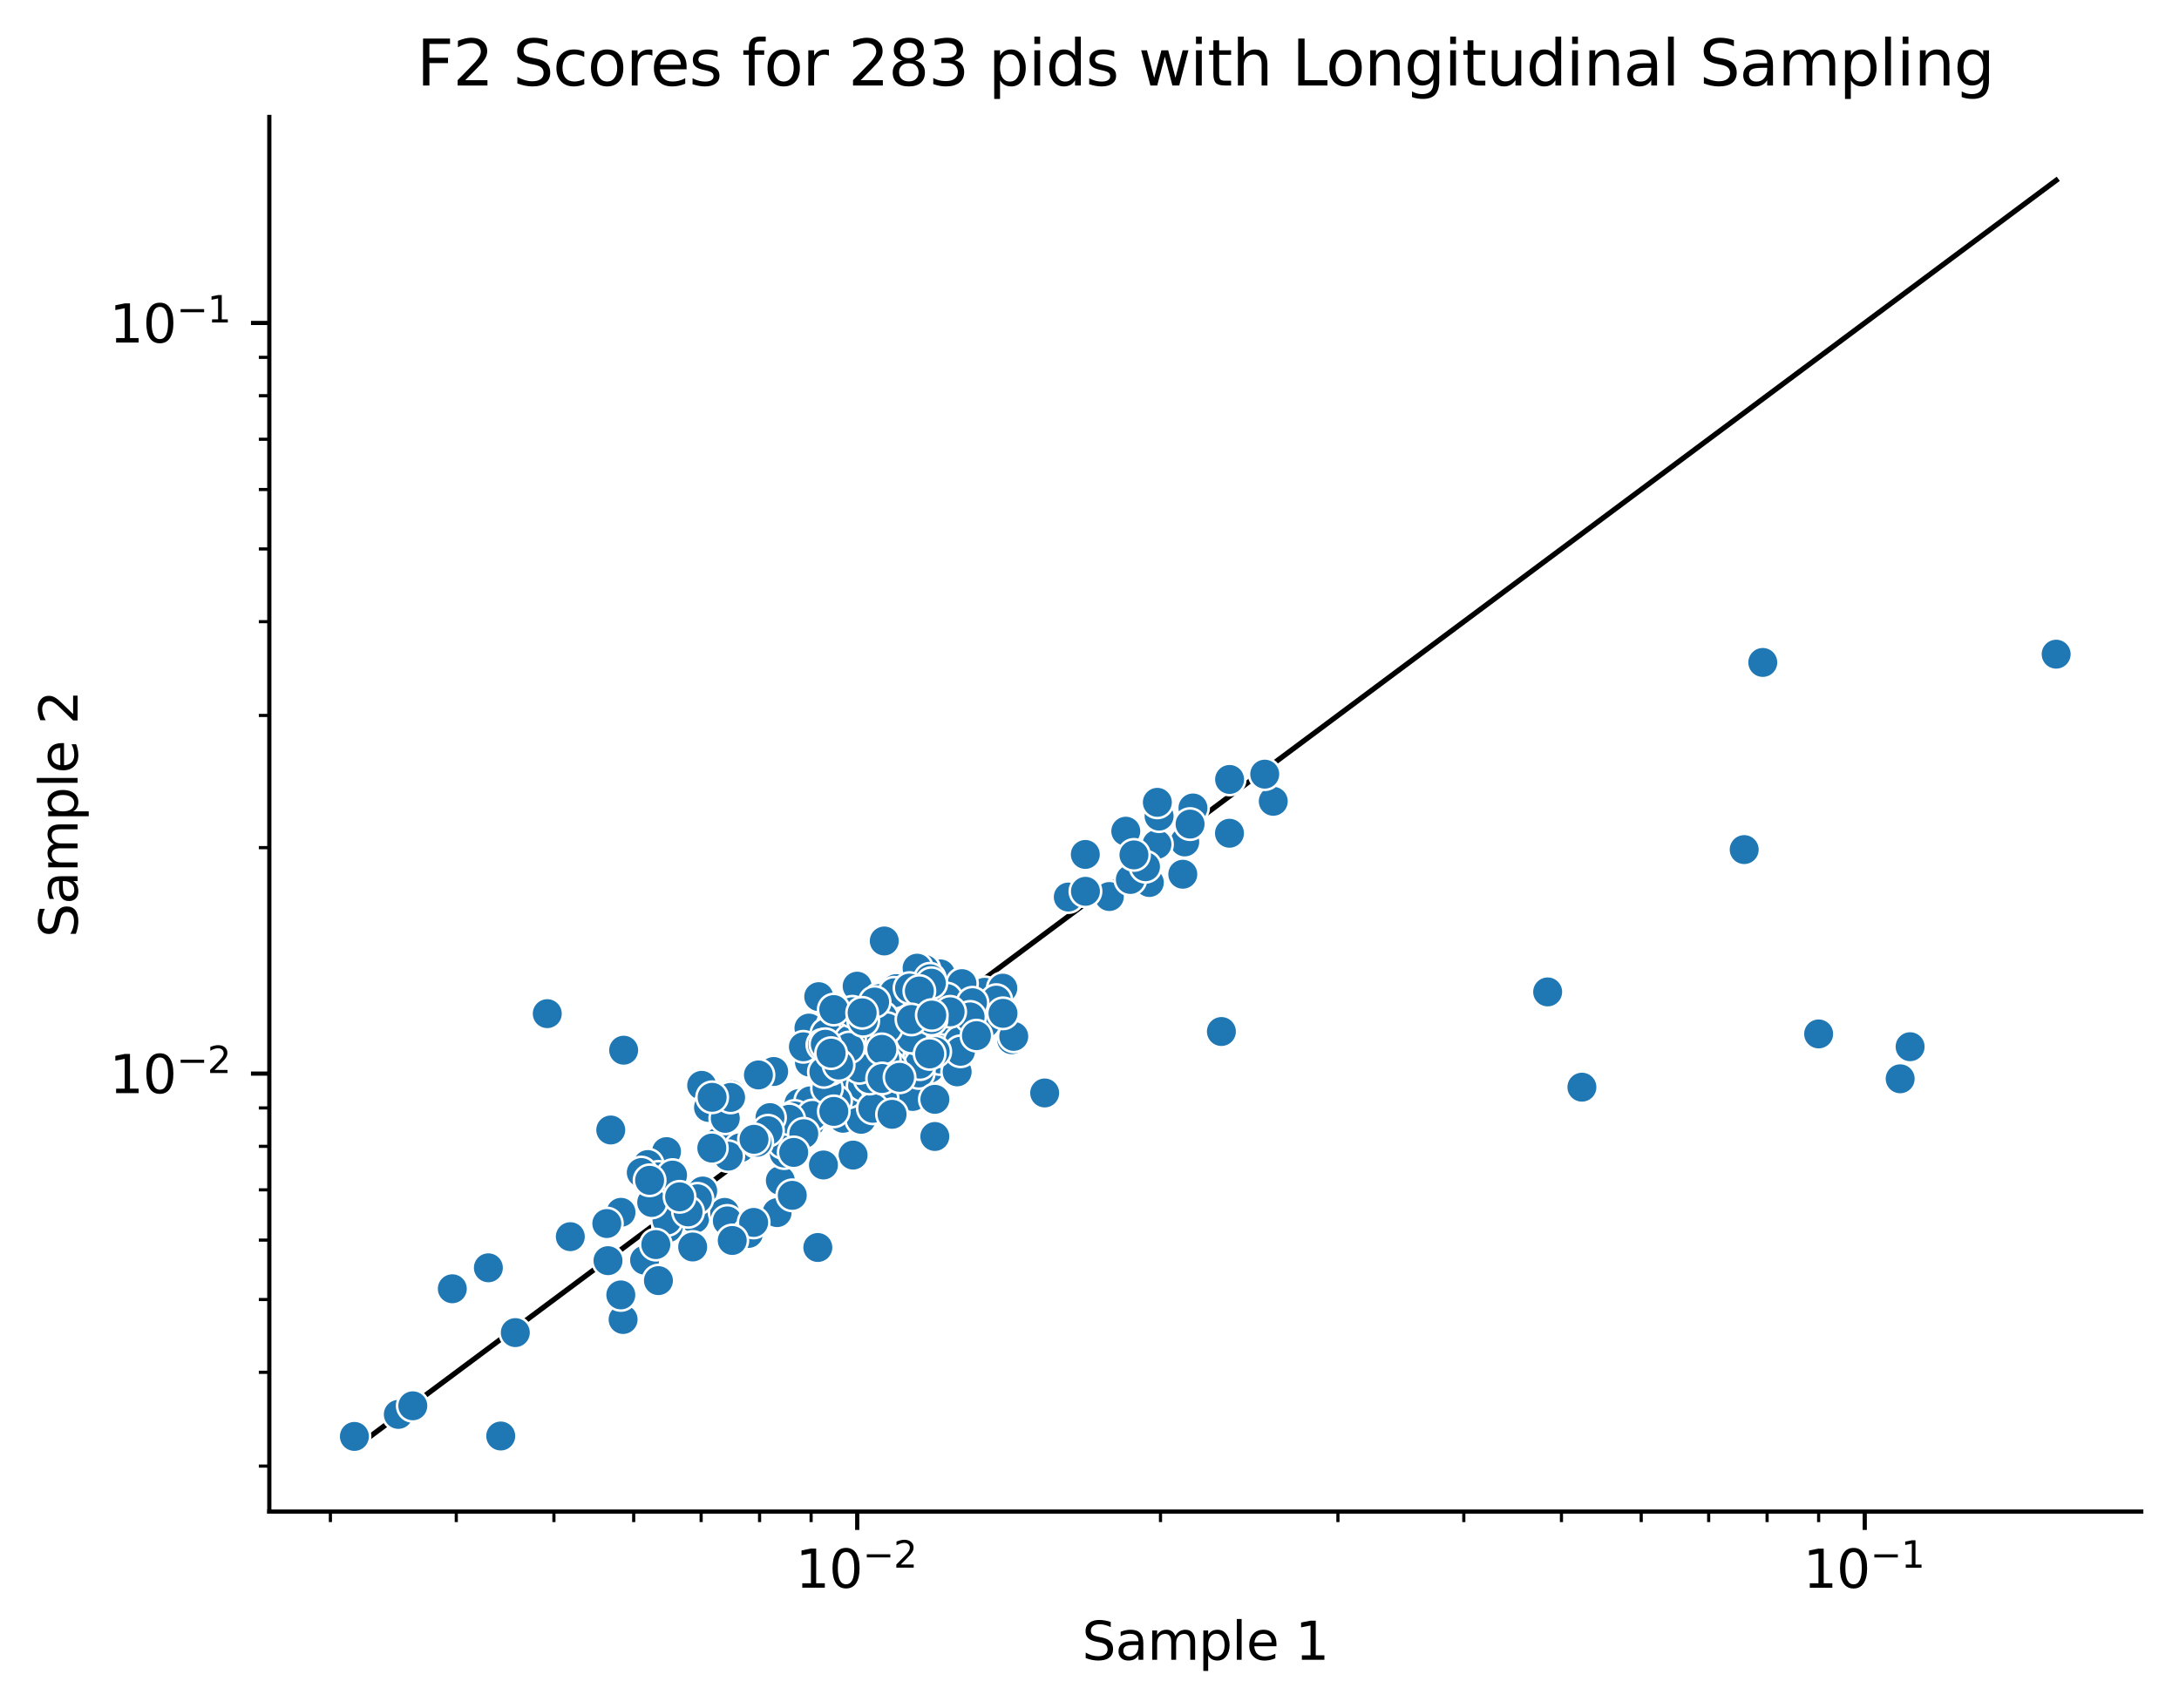 <?xml version="1.0" encoding="utf-8" standalone="no"?>
<!DOCTYPE svg PUBLIC "-//W3C//DTD SVG 1.1//EN"
  "http://www.w3.org/Graphics/SVG/1.1/DTD/svg11.dtd">
<svg xmlns:xlink="http://www.w3.org/1999/xlink" width="415.698pt" height="325.986pt" viewBox="0 0 415.698 325.986" xmlns="http://www.w3.org/2000/svg" version="1.1">
 <defs>
  <style type="text/css">*{stroke-linejoin: round; stroke-linecap: butt}</style>
 </defs>
 <g id="figure_1">
  <g id="patch_1">
   <path d="M 0 325.986 
L 415.698 325.986 
L 415.698 0 
L 0 0 
z
" style="fill: #ffffff"/>
  </g>
  <g id="axes_1">
   <g id="patch_2">
    <path d="M 51.378 288.43 
L 408.498 288.43 
L 408.498 22.318 
L 51.378 22.318 
z
" style="fill: #ffffff"/>
   </g>
   <g id="line2d_1">
    <path d="M 67.611 276.334 
L 124.505 233.939 
L 158.027 208.96 
L 181.879 191.186 
L 200.408 177.379 
L 215.562 166.087 
L 228.383 156.533 
L 239.495 148.253 
L 249.3 140.947 
L 258.073 134.409 
L 266.011 128.494 
L 273.26 123.092 
L 279.929 118.123 
L 286.104 113.521 
L 291.854 109.237 
L 297.233 105.228 
L 302.287 101.463 
L 307.052 97.912 
L 311.559 94.553 
L 315.836 91.366 
L 319.904 88.335 
L 323.783 85.444 
L 327.49 82.682 
L 331.039 80.038 
L 334.444 77.501 
L 337.714 75.063 
L 340.862 72.718 
L 343.895 70.458 
L 346.822 68.277 
L 349.65 66.17 
L 352.385 64.131 
L 355.033 62.158 
L 357.6 60.245 
L 360.09 58.39 
L 362.508 56.588 
L 364.858 54.837 
L 367.144 53.134 
L 369.369 51.476 
L 371.536 49.861 
L 373.648 48.287 
L 375.708 46.752 
L 377.719 45.254 
L 379.682 43.791 
L 381.6 42.362 
L 383.475 40.965 
L 385.308 39.598 
L 387.103 38.261 
L 388.859 36.952 
L 390.58 35.67 
L 392.265 34.414 
" clip-path="url(#paa6d3c8417)" style="fill: none; stroke: #000000; stroke-linecap: square"/>
   </g>
   <g id="PathCollection_1">
    <defs>
     <path id="me248a66704" d="M 0 3 
C 0.796 3 1.559 2.684 2.121 2.121 
C 2.684 1.559 3 0.796 3 0 
C 3 -0.796 2.684 -1.559 2.121 -2.121 
C 1.559 -2.684 0.796 -3 0 -3 
C -0.796 -3 -1.559 -2.684 -2.121 -2.121 
C -2.684 -1.559 -3 -0.796 -3 0 
C -3 0.796 -2.684 1.559 -2.121 2.121 
C -1.559 2.684 -0.796 3 0 3 
z
" style="stroke: #ffffff; stroke-width: 0.48"/>
    </defs>
    <g clip-path="url(#paa6d3c8417)">
     <use xlink:href="#me248a66704" x="127.153" y="219.741" style="fill: #1f77b4; stroke: #ffffff; stroke-width: 0.48"/>
     <use xlink:href="#me248a66704" x="160.185" y="203.929" style="fill: #1f77b4; stroke: #ffffff; stroke-width: 0.48"/>
     <use xlink:href="#me248a66704" x="173.083" y="202.409" style="fill: #1f77b4; stroke: #ffffff; stroke-width: 0.48"/>
     <use xlink:href="#me248a66704" x="175.629" y="196.843" style="fill: #1f77b4; stroke: #ffffff; stroke-width: 0.48"/>
     <use xlink:href="#me248a66704" x="134.058" y="227.259" style="fill: #1f77b4; stroke: #ffffff; stroke-width: 0.48"/>
     <use xlink:href="#me248a66704" x="227.588" y="154.169" style="fill: #1f77b4; stroke: #ffffff; stroke-width: 0.48"/>
     <use xlink:href="#me248a66704" x="170.454" y="203.494" style="fill: #1f77b4; stroke: #ffffff; stroke-width: 0.48"/>
     <use xlink:href="#me248a66704" x="211.636" y="171.069" style="fill: #1f77b4; stroke: #ffffff; stroke-width: 0.48"/>
     <use xlink:href="#me248a66704" x="169.23" y="201.807" style="fill: #1f77b4; stroke: #ffffff; stroke-width: 0.48"/>
     <use xlink:href="#me248a66704" x="122.97" y="240.453" style="fill: #1f77b4; stroke: #ffffff; stroke-width: 0.48"/>
     <use xlink:href="#me248a66704" x="177.854" y="200.466" style="fill: #1f77b4; stroke: #ffffff; stroke-width: 0.48"/>
     <use xlink:href="#me248a66704" x="152.419" y="210.571" style="fill: #1f77b4; stroke: #ffffff; stroke-width: 0.48"/>
     <use xlink:href="#me248a66704" x="123.579" y="222.211" style="fill: #1f77b4; stroke: #ffffff; stroke-width: 0.48"/>
     <use xlink:href="#me248a66704" x="203.804" y="171.167" style="fill: #1f77b4; stroke: #ffffff; stroke-width: 0.48"/>
     <use xlink:href="#me248a66704" x="219.263" y="168.393" style="fill: #1f77b4; stroke: #ffffff; stroke-width: 0.48"/>
     <use xlink:href="#me248a66704" x="168.112" y="211.297" style="fill: #1f77b4; stroke: #ffffff; stroke-width: 0.48"/>
     <use xlink:href="#me248a66704" x="179.987" y="194.067" style="fill: #1f77b4; stroke: #ffffff; stroke-width: 0.48"/>
     <use xlink:href="#me248a66704" x="154.578" y="210.056" style="fill: #1f77b4; stroke: #ffffff; stroke-width: 0.48"/>
     <use xlink:href="#me248a66704" x="163.612" y="204.349" style="fill: #1f77b4; stroke: #ffffff; stroke-width: 0.48"/>
     <use xlink:href="#me248a66704" x="167.263" y="205.529" style="fill: #1f77b4; stroke: #ffffff; stroke-width: 0.48"/>
     <use xlink:href="#me248a66704" x="167.297" y="199.918" style="fill: #1f77b4; stroke: #ffffff; stroke-width: 0.48"/>
     <use xlink:href="#me248a66704" x="165.225" y="206.282" style="fill: #1f77b4; stroke: #ffffff; stroke-width: 0.48"/>
     <use xlink:href="#me248a66704" x="171.983" y="195.093" style="fill: #1f77b4; stroke: #ffffff; stroke-width: 0.48"/>
     <use xlink:href="#me248a66704" x="132.518" y="232.519" style="fill: #1f77b4; stroke: #ffffff; stroke-width: 0.48"/>
     <use xlink:href="#me248a66704" x="175.868" y="203.303" style="fill: #1f77b4; stroke: #ffffff; stroke-width: 0.48"/>
     <use xlink:href="#me248a66704" x="171.346" y="196.673" style="fill: #1f77b4; stroke: #ffffff; stroke-width: 0.48"/>
     <use xlink:href="#me248a66704" x="177.908" y="201.467" style="fill: #1f77b4; stroke: #ffffff; stroke-width: 0.48"/>
     <use xlink:href="#me248a66704" x="93.17" y="241.912" style="fill: #1f77b4; stroke: #ffffff; stroke-width: 0.48"/>
     <use xlink:href="#me248a66704" x="154.5" y="214.297" style="fill: #1f77b4; stroke: #ffffff; stroke-width: 0.48"/>
     <use xlink:href="#me248a66704" x="164.889" y="206.302" style="fill: #1f77b4; stroke: #ffffff; stroke-width: 0.48"/>
     <use xlink:href="#me248a66704" x="166.82" y="201.594" style="fill: #1f77b4; stroke: #ffffff; stroke-width: 0.48"/>
     <use xlink:href="#me248a66704" x="157.253" y="205.456" style="fill: #1f77b4; stroke: #ffffff; stroke-width: 0.48"/>
     <use xlink:href="#me248a66704" x="75.99" y="269.884" style="fill: #1f77b4; stroke: #ffffff; stroke-width: 0.48"/>
     <use xlink:href="#me248a66704" x="151.62" y="212.935" style="fill: #1f77b4; stroke: #ffffff; stroke-width: 0.48"/>
     <use xlink:href="#me248a66704" x="95.527" y="274.008" style="fill: #1f77b4; stroke: #ffffff; stroke-width: 0.48"/>
     <use xlink:href="#me248a66704" x="163.463" y="200.834" style="fill: #1f77b4; stroke: #ffffff; stroke-width: 0.48"/>
     <use xlink:href="#me248a66704" x="118.872" y="251.775" style="fill: #1f77b4; stroke: #ffffff; stroke-width: 0.48"/>
     <use xlink:href="#me248a66704" x="164.581" y="194.505" style="fill: #1f77b4; stroke: #ffffff; stroke-width: 0.48"/>
     <use xlink:href="#me248a66704" x="242.909" y="152.897" style="fill: #1f77b4; stroke: #ffffff; stroke-width: 0.48"/>
     <use xlink:href="#me248a66704" x="187.841" y="189.343" style="fill: #1f77b4; stroke: #ffffff; stroke-width: 0.48"/>
     <use xlink:href="#me248a66704" x="174.109" y="205.763" style="fill: #1f77b4; stroke: #ffffff; stroke-width: 0.48"/>
     <use xlink:href="#me248a66704" x="172.974" y="202.156" style="fill: #1f77b4; stroke: #ffffff; stroke-width: 0.48"/>
     <use xlink:href="#me248a66704" x="159.73" y="201.136" style="fill: #1f77b4; stroke: #ffffff; stroke-width: 0.48"/>
     <use xlink:href="#me248a66704" x="171.363" y="193.456" style="fill: #1f77b4; stroke: #ffffff; stroke-width: 0.48"/>
     <use xlink:href="#me248a66704" x="175.077" y="196.825" style="fill: #1f77b4; stroke: #ffffff; stroke-width: 0.48"/>
     <use xlink:href="#me248a66704" x="127.453" y="234.269" style="fill: #1f77b4; stroke: #ffffff; stroke-width: 0.48"/>
     <use xlink:href="#me248a66704" x="364.401" y="199.726" style="fill: #1f77b4; stroke: #ffffff; stroke-width: 0.48"/>
     <use xlink:href="#me248a66704" x="161.713" y="212.534" style="fill: #1f77b4; stroke: #ffffff; stroke-width: 0.48"/>
     <use xlink:href="#me248a66704" x="170.379" y="194.033" style="fill: #1f77b4; stroke: #ffffff; stroke-width: 0.48"/>
     <use xlink:href="#me248a66704" x="172" y="203.045" style="fill: #1f77b4; stroke: #ffffff; stroke-width: 0.48"/>
     <use xlink:href="#me248a66704" x="179.403" y="185.833" style="fill: #1f77b4; stroke: #ffffff; stroke-width: 0.48"/>
     <use xlink:href="#me248a66704" x="168.515" y="203.8" style="fill: #1f77b4; stroke: #ffffff; stroke-width: 0.48"/>
     <use xlink:href="#me248a66704" x="226.017" y="160.653" style="fill: #1f77b4; stroke: #ffffff; stroke-width: 0.48"/>
     <use xlink:href="#me248a66704" x="227.038" y="157.247" style="fill: #1f77b4; stroke: #ffffff; stroke-width: 0.48"/>
     <use xlink:href="#me248a66704" x="172.037" y="198.198" style="fill: #1f77b4; stroke: #ffffff; stroke-width: 0.48"/>
     <use xlink:href="#me248a66704" x="161.908" y="198.576" style="fill: #1f77b4; stroke: #ffffff; stroke-width: 0.48"/>
     <use xlink:href="#me248a66704" x="180.038" y="194.167" style="fill: #1f77b4; stroke: #ffffff; stroke-width: 0.48"/>
     <use xlink:href="#me248a66704" x="168.8" y="203.893" style="fill: #1f77b4; stroke: #ffffff; stroke-width: 0.48"/>
     <use xlink:href="#me248a66704" x="164.274" y="203.943" style="fill: #1f77b4; stroke: #ffffff; stroke-width: 0.48"/>
     <use xlink:href="#me248a66704" x="192.995" y="198.389" style="fill: #1f77b4; stroke: #ffffff; stroke-width: 0.48"/>
     <use xlink:href="#me248a66704" x="175.076" y="200.671" style="fill: #1f77b4; stroke: #ffffff; stroke-width: 0.48"/>
     <use xlink:href="#me248a66704" x="148.872" y="225.264" style="fill: #1f77b4; stroke: #ffffff; stroke-width: 0.48"/>
     <use xlink:href="#me248a66704" x="176.808" y="198.758" style="fill: #1f77b4; stroke: #ffffff; stroke-width: 0.48"/>
     <use xlink:href="#me248a66704" x="154.329" y="196.172" style="fill: #1f77b4; stroke: #ffffff; stroke-width: 0.48"/>
     <use xlink:href="#me248a66704" x="178.443" y="193.851" style="fill: #1f77b4; stroke: #ffffff; stroke-width: 0.48"/>
     <use xlink:href="#me248a66704" x="164.203" y="194.505" style="fill: #1f77b4; stroke: #ffffff; stroke-width: 0.48"/>
     <use xlink:href="#me248a66704" x="168.406" y="193.294" style="fill: #1f77b4; stroke: #ffffff; stroke-width: 0.48"/>
     <use xlink:href="#me248a66704" x="173.226" y="204.545" style="fill: #1f77b4; stroke: #ffffff; stroke-width: 0.48"/>
     <use xlink:href="#me248a66704" x="165.903" y="207.166" style="fill: #1f77b4; stroke: #ffffff; stroke-width: 0.48"/>
     <use xlink:href="#me248a66704" x="164.797" y="208.844" style="fill: #1f77b4; stroke: #ffffff; stroke-width: 0.48"/>
     <use xlink:href="#me248a66704" x="301.789" y="207.446" style="fill: #1f77b4; stroke: #ffffff; stroke-width: 0.48"/>
     <use xlink:href="#me248a66704" x="138.25" y="231.339" style="fill: #1f77b4; stroke: #ffffff; stroke-width: 0.48"/>
     <use xlink:href="#me248a66704" x="133.863" y="207.097" style="fill: #1f77b4; stroke: #ffffff; stroke-width: 0.48"/>
     <use xlink:href="#me248a66704" x="149.605" y="220.02" style="fill: #1f77b4; stroke: #ffffff; stroke-width: 0.48"/>
     <use xlink:href="#me248a66704" x="118.469" y="231.325" style="fill: #1f77b4; stroke: #ffffff; stroke-width: 0.48"/>
     <use xlink:href="#me248a66704" x="125.6" y="224.559" style="fill: #1f77b4; stroke: #ffffff; stroke-width: 0.48"/>
     <use xlink:href="#me248a66704" x="155.017" y="212.843" style="fill: #1f77b4; stroke: #ffffff; stroke-width: 0.48"/>
     <use xlink:href="#me248a66704" x="234.552" y="158.996" style="fill: #1f77b4; stroke: #ffffff; stroke-width: 0.48"/>
     <use xlink:href="#me248a66704" x="187.691" y="192.305" style="fill: #1f77b4; stroke: #ffffff; stroke-width: 0.48"/>
     <use xlink:href="#me248a66704" x="164.819" y="200.884" style="fill: #1f77b4; stroke: #ffffff; stroke-width: 0.48"/>
     <use xlink:href="#me248a66704" x="149.407" y="218.075" style="fill: #1f77b4; stroke: #ffffff; stroke-width: 0.48"/>
     <use xlink:href="#me248a66704" x="156.193" y="190.175" style="fill: #1f77b4; stroke: #ffffff; stroke-width: 0.48"/>
     <use xlink:href="#me248a66704" x="176.582" y="191.329" style="fill: #1f77b4; stroke: #ffffff; stroke-width: 0.48"/>
     <use xlink:href="#me248a66704" x="133.054" y="228.744" style="fill: #1f77b4; stroke: #ffffff; stroke-width: 0.48"/>
     <use xlink:href="#me248a66704" x="118.978" y="200.39" style="fill: #1f77b4; stroke: #ffffff; stroke-width: 0.48"/>
     <use xlink:href="#me248a66704" x="165.461" y="203.777" style="fill: #1f77b4; stroke: #ffffff; stroke-width: 0.48"/>
     <use xlink:href="#me248a66704" x="175.603" y="204.164" style="fill: #1f77b4; stroke: #ffffff; stroke-width: 0.48"/>
     <use xlink:href="#me248a66704" x="199.298" y="208.55" style="fill: #1f77b4; stroke: #ffffff; stroke-width: 0.48"/>
     <use xlink:href="#me248a66704" x="150.565" y="213.577" style="fill: #1f77b4; stroke: #ffffff; stroke-width: 0.48"/>
     <use xlink:href="#me248a66704" x="173.879" y="199.301" style="fill: #1f77b4; stroke: #ffffff; stroke-width: 0.48"/>
     <use xlink:href="#me248a66704" x="147.595" y="204.454" style="fill: #1f77b4; stroke: #ffffff; stroke-width: 0.48"/>
     <use xlink:href="#me248a66704" x="104.404" y="193.417" style="fill: #1f77b4; stroke: #ffffff; stroke-width: 0.48"/>
     <use xlink:href="#me248a66704" x="171.716" y="196.657" style="fill: #1f77b4; stroke: #ffffff; stroke-width: 0.48"/>
     <use xlink:href="#me248a66704" x="160.833" y="213.382" style="fill: #1f77b4; stroke: #ffffff; stroke-width: 0.48"/>
     <use xlink:href="#me248a66704" x="175.612" y="190.934" style="fill: #1f77b4; stroke: #ffffff; stroke-width: 0.48"/>
     <use xlink:href="#me248a66704" x="148.251" y="231.383" style="fill: #1f77b4; stroke: #ffffff; stroke-width: 0.48"/>
     <use xlink:href="#me248a66704" x="173.814" y="193.998" style="fill: #1f77b4; stroke: #ffffff; stroke-width: 0.48"/>
     <use xlink:href="#me248a66704" x="175.504" y="208.859" style="fill: #1f77b4; stroke: #ffffff; stroke-width: 0.48"/>
     <use xlink:href="#me248a66704" x="166.124" y="201.016" style="fill: #1f77b4; stroke: #ffffff; stroke-width: 0.48"/>
     <use xlink:href="#me248a66704" x="108.8" y="235.971" style="fill: #1f77b4; stroke: #ffffff; stroke-width: 0.48"/>
     <use xlink:href="#me248a66704" x="163.524" y="188.175" style="fill: #1f77b4; stroke: #ffffff; stroke-width: 0.48"/>
     <use xlink:href="#me248a66704" x="161.39" y="200.808" style="fill: #1f77b4; stroke: #ffffff; stroke-width: 0.48"/>
     <use xlink:href="#me248a66704" x="138.758" y="232.966" style="fill: #1f77b4; stroke: #ffffff; stroke-width: 0.48"/>
     <use xlink:href="#me248a66704" x="178.153" y="191.326" style="fill: #1f77b4; stroke: #ffffff; stroke-width: 0.48"/>
     <use xlink:href="#me248a66704" x="115.991" y="240.55" style="fill: #1f77b4; stroke: #ffffff; stroke-width: 0.48"/>
     <use xlink:href="#me248a66704" x="137.314" y="217.758" style="fill: #1f77b4; stroke: #ffffff; stroke-width: 0.48"/>
     <use xlink:href="#me248a66704" x="135.168" y="211.313" style="fill: #1f77b4; stroke: #ffffff; stroke-width: 0.48"/>
     <use xlink:href="#me248a66704" x="170.967" y="188.641" style="fill: #1f77b4; stroke: #ffffff; stroke-width: 0.48"/>
     <use xlink:href="#me248a66704" x="178.468" y="202.779" style="fill: #1f77b4; stroke: #ffffff; stroke-width: 0.48"/>
     <use xlink:href="#me248a66704" x="193.398" y="197.756" style="fill: #1f77b4; stroke: #ffffff; stroke-width: 0.48"/>
     <use xlink:href="#me248a66704" x="220.714" y="161.118" style="fill: #1f77b4; stroke: #ffffff; stroke-width: 0.48"/>
     <use xlink:href="#me248a66704" x="215.644" y="167.811" style="fill: #1f77b4; stroke: #ffffff; stroke-width: 0.48"/>
     <use xlink:href="#me248a66704" x="171.909" y="204.764" style="fill: #1f77b4; stroke: #ffffff; stroke-width: 0.48"/>
     <use xlink:href="#me248a66704" x="153.341" y="216.326" style="fill: #1f77b4; stroke: #ffffff; stroke-width: 0.48"/>
     <use xlink:href="#me248a66704" x="162.749" y="220.405" style="fill: #1f77b4; stroke: #ffffff; stroke-width: 0.48"/>
     <use xlink:href="#me248a66704" x="142.796" y="235.355" style="fill: #1f77b4; stroke: #ffffff; stroke-width: 0.48"/>
     <use xlink:href="#me248a66704" x="166.018" y="204.143" style="fill: #1f77b4; stroke: #ffffff; stroke-width: 0.48"/>
     <use xlink:href="#me248a66704" x="164.276" y="213.58" style="fill: #1f77b4; stroke: #ffffff; stroke-width: 0.48"/>
     <use xlink:href="#me248a66704" x="174.122" y="209.216" style="fill: #1f77b4; stroke: #ffffff; stroke-width: 0.48"/>
     <use xlink:href="#me248a66704" x="127.241" y="232.803" style="fill: #1f77b4; stroke: #ffffff; stroke-width: 0.48"/>
     <use xlink:href="#me248a66704" x="128.308" y="224.224" style="fill: #1f77b4; stroke: #ffffff; stroke-width: 0.48"/>
     <use xlink:href="#me248a66704" x="362.505" y="205.847" style="fill: #1f77b4; stroke: #ffffff; stroke-width: 0.48"/>
     <use xlink:href="#me248a66704" x="161.853" y="208.42" style="fill: #1f77b4; stroke: #ffffff; stroke-width: 0.48"/>
     <use xlink:href="#me248a66704" x="154.426" y="202.662" style="fill: #1f77b4; stroke: #ffffff; stroke-width: 0.48"/>
     <use xlink:href="#me248a66704" x="177.314" y="203.842" style="fill: #1f77b4; stroke: #ffffff; stroke-width: 0.48"/>
     <use xlink:href="#me248a66704" x="181.569" y="195.462" style="fill: #1f77b4; stroke: #ffffff; stroke-width: 0.48"/>
     <use xlink:href="#me248a66704" x="132.145" y="237.938" style="fill: #1f77b4; stroke: #ffffff; stroke-width: 0.48"/>
     <use xlink:href="#me248a66704" x="168.199" y="201.426" style="fill: #1f77b4; stroke: #ffffff; stroke-width: 0.48"/>
     <use xlink:href="#me248a66704" x="174.654" y="195.444" style="fill: #1f77b4; stroke: #ffffff; stroke-width: 0.48"/>
     <use xlink:href="#me248a66704" x="163.781" y="202.301" style="fill: #1f77b4; stroke: #ffffff; stroke-width: 0.48"/>
     <use xlink:href="#me248a66704" x="173.621" y="201.315" style="fill: #1f77b4; stroke: #ffffff; stroke-width: 0.48"/>
     <use xlink:href="#me248a66704" x="179.339" y="202.072" style="fill: #1f77b4; stroke: #ffffff; stroke-width: 0.48"/>
     <use xlink:href="#me248a66704" x="171.917" y="196.654" style="fill: #1f77b4; stroke: #ffffff; stroke-width: 0.48"/>
     <use xlink:href="#me248a66704" x="153.27" y="199.74" style="fill: #1f77b4; stroke: #ffffff; stroke-width: 0.48"/>
     <use xlink:href="#me248a66704" x="191.312" y="188.555" style="fill: #1f77b4; stroke: #ffffff; stroke-width: 0.48"/>
     <use xlink:href="#me248a66704" x="160.393" y="195.079" style="fill: #1f77b4; stroke: #ffffff; stroke-width: 0.48"/>
     <use xlink:href="#me248a66704" x="165.276" y="203.401" style="fill: #1f77b4; stroke: #ffffff; stroke-width: 0.48"/>
     <use xlink:href="#me248a66704" x="165.135" y="206.525" style="fill: #1f77b4; stroke: #ffffff; stroke-width: 0.48"/>
     <use xlink:href="#me248a66704" x="141.19" y="219.013" style="fill: #1f77b4; stroke: #ffffff; stroke-width: 0.48"/>
     <use xlink:href="#me248a66704" x="170.67" y="196.551" style="fill: #1f77b4; stroke: #ffffff; stroke-width: 0.48"/>
     <use xlink:href="#me248a66704" x="175.281" y="204.737" style="fill: #1f77b4; stroke: #ffffff; stroke-width: 0.48"/>
     <use xlink:href="#me248a66704" x="171.446" y="196.863" style="fill: #1f77b4; stroke: #ffffff; stroke-width: 0.48"/>
     <use xlink:href="#me248a66704" x="125.114" y="237.484" style="fill: #1f77b4; stroke: #ffffff; stroke-width: 0.48"/>
     <use xlink:href="#me248a66704" x="158.878" y="195.44" style="fill: #1f77b4; stroke: #ffffff; stroke-width: 0.48"/>
     <use xlink:href="#me248a66704" x="207.077" y="170.074" style="fill: #1f77b4; stroke: #ffffff; stroke-width: 0.48"/>
     <use xlink:href="#me248a66704" x="164.349" y="202.876" style="fill: #1f77b4; stroke: #ffffff; stroke-width: 0.48"/>
     <use xlink:href="#me248a66704" x="178.948" y="200.534" style="fill: #1f77b4; stroke: #ffffff; stroke-width: 0.48"/>
     <use xlink:href="#me248a66704" x="118.435" y="247.083" style="fill: #1f77b4; stroke: #ffffff; stroke-width: 0.48"/>
     <use xlink:href="#me248a66704" x="164.565" y="207.198" style="fill: #1f77b4; stroke: #ffffff; stroke-width: 0.48"/>
     <use xlink:href="#me248a66704" x="183.52" y="187.691" style="fill: #1f77b4; stroke: #ffffff; stroke-width: 0.48"/>
     <use xlink:href="#me248a66704" x="167.871" y="198.694" style="fill: #1f77b4; stroke: #ffffff; stroke-width: 0.48"/>
     <use xlink:href="#me248a66704" x="187.914" y="195.252" style="fill: #1f77b4; stroke: #ffffff; stroke-width: 0.48"/>
     <use xlink:href="#me248a66704" x="159.507" y="210.045" style="fill: #1f77b4; stroke: #ffffff; stroke-width: 0.48"/>
     <use xlink:href="#me248a66704" x="165.017" y="199.857" style="fill: #1f77b4; stroke: #ffffff; stroke-width: 0.48"/>
     <use xlink:href="#me248a66704" x="174.6" y="198.679" style="fill: #1f77b4; stroke: #ffffff; stroke-width: 0.48"/>
     <use xlink:href="#me248a66704" x="171.172" y="195.641" style="fill: #1f77b4; stroke: #ffffff; stroke-width: 0.48"/>
     <use xlink:href="#me248a66704" x="179.151" y="198.291" style="fill: #1f77b4; stroke: #ffffff; stroke-width: 0.48"/>
     <use xlink:href="#me248a66704" x="146.894" y="213.251" style="fill: #1f77b4; stroke: #ffffff; stroke-width: 0.48"/>
     <use xlink:href="#me248a66704" x="160.502" y="201.205" style="fill: #1f77b4; stroke: #ffffff; stroke-width: 0.48"/>
     <use xlink:href="#me248a66704" x="179.667" y="191.368" style="fill: #1f77b4; stroke: #ffffff; stroke-width: 0.48"/>
     <use xlink:href="#me248a66704" x="115.766" y="233.467" style="fill: #1f77b4; stroke: #ffffff; stroke-width: 0.48"/>
     <use xlink:href="#me248a66704" x="168.682" y="194.596" style="fill: #1f77b4; stroke: #ffffff; stroke-width: 0.48"/>
     <use xlink:href="#me248a66704" x="139.481" y="208.911" style="fill: #1f77b4; stroke: #ffffff; stroke-width: 0.48"/>
     <use xlink:href="#me248a66704" x="163.223" y="201.389" style="fill: #1f77b4; stroke: #ffffff; stroke-width: 0.48"/>
     <use xlink:href="#me248a66704" x="170.417" y="190.863" style="fill: #1f77b4; stroke: #ffffff; stroke-width: 0.48"/>
     <use xlink:href="#me248a66704" x="157.771" y="207.655" style="fill: #1f77b4; stroke: #ffffff; stroke-width: 0.48"/>
     <use xlink:href="#me248a66704" x="234.575" y="148.729" style="fill: #1f77b4; stroke: #ffffff; stroke-width: 0.48"/>
     <use xlink:href="#me248a66704" x="144.688" y="205.111" style="fill: #1f77b4; stroke: #ffffff; stroke-width: 0.48"/>
     <use xlink:href="#me248a66704" x="176.372" y="184.977" style="fill: #1f77b4; stroke: #ffffff; stroke-width: 0.48"/>
     <use xlink:href="#me248a66704" x="173.077" y="194.888" style="fill: #1f77b4; stroke: #ffffff; stroke-width: 0.48"/>
     <use xlink:href="#me248a66704" x="169.63" y="198.929" style="fill: #1f77b4; stroke: #ffffff; stroke-width: 0.48"/>
     <use xlink:href="#me248a66704" x="190.063" y="190.84" style="fill: #1f77b4; stroke: #ffffff; stroke-width: 0.48"/>
     <use xlink:href="#me248a66704" x="178.352" y="209.767" style="fill: #1f77b4; stroke: #ffffff; stroke-width: 0.48"/>
     <use xlink:href="#me248a66704" x="171.091" y="192.137" style="fill: #1f77b4; stroke: #ffffff; stroke-width: 0.48"/>
     <use xlink:href="#me248a66704" x="174.959" y="184.739" style="fill: #1f77b4; stroke: #ffffff; stroke-width: 0.48"/>
     <use xlink:href="#me248a66704" x="167.82" y="190.534" style="fill: #1f77b4; stroke: #ffffff; stroke-width: 0.48"/>
     <use xlink:href="#me248a66704" x="172.412" y="189.203" style="fill: #1f77b4; stroke: #ffffff; stroke-width: 0.48"/>
     <use xlink:href="#me248a66704" x="180.613" y="190.534" style="fill: #1f77b4; stroke: #ffffff; stroke-width: 0.48"/>
     <use xlink:href="#me248a66704" x="167.306" y="207.501" style="fill: #1f77b4; stroke: #ffffff; stroke-width: 0.48"/>
     <use xlink:href="#me248a66704" x="185.527" y="191.333" style="fill: #1f77b4; stroke: #ffffff; stroke-width: 0.48"/>
     <use xlink:href="#me248a66704" x="214.771" y="158.602" style="fill: #1f77b4; stroke: #ffffff; stroke-width: 0.48"/>
     <use xlink:href="#me248a66704" x="165.69" y="199.073" style="fill: #1f77b4; stroke: #ffffff; stroke-width: 0.48"/>
     <use xlink:href="#me248a66704" x="180.198" y="194.413" style="fill: #1f77b4; stroke: #ffffff; stroke-width: 0.48"/>
     <use xlink:href="#me248a66704" x="169.124" y="191.865" style="fill: #1f77b4; stroke: #ffffff; stroke-width: 0.48"/>
     <use xlink:href="#me248a66704" x="191.349" y="193.356" style="fill: #1f77b4; stroke: #ffffff; stroke-width: 0.48"/>
     <use xlink:href="#me248a66704" x="173.019" y="194.653" style="fill: #1f77b4; stroke: #ffffff; stroke-width: 0.48"/>
     <use xlink:href="#me248a66704" x="183.085" y="198.705" style="fill: #1f77b4; stroke: #ffffff; stroke-width: 0.48"/>
     <use xlink:href="#me248a66704" x="185.076" y="194.038" style="fill: #1f77b4; stroke: #ffffff; stroke-width: 0.48"/>
     <use xlink:href="#me248a66704" x="177.411" y="186.754" style="fill: #1f77b4; stroke: #ffffff; stroke-width: 0.48"/>
     <use xlink:href="#me248a66704" x="170.58" y="189.433" style="fill: #1f77b4; stroke: #ffffff; stroke-width: 0.48"/>
     <use xlink:href="#me248a66704" x="181.264" y="193.065" style="fill: #1f77b4; stroke: #ffffff; stroke-width: 0.48"/>
     <use xlink:href="#me248a66704" x="332.748" y="162.112" style="fill: #1f77b4; stroke: #ffffff; stroke-width: 0.48"/>
     <use xlink:href="#me248a66704" x="165.542" y="200.373" style="fill: #1f77b4; stroke: #ffffff; stroke-width: 0.48"/>
     <use xlink:href="#me248a66704" x="173.518" y="188.542" style="fill: #1f77b4; stroke: #ffffff; stroke-width: 0.48"/>
     <use xlink:href="#me248a66704" x="158.386" y="204.053" style="fill: #1f77b4; stroke: #ffffff; stroke-width: 0.48"/>
     <use xlink:href="#me248a66704" x="122.34" y="223.736" style="fill: #1f77b4; stroke: #ffffff; stroke-width: 0.48"/>
     <use xlink:href="#me248a66704" x="165.698" y="198.85" style="fill: #1f77b4; stroke: #ffffff; stroke-width: 0.48"/>
     <use xlink:href="#me248a66704" x="178.342" y="216.854" style="fill: #1f77b4; stroke: #ffffff; stroke-width: 0.48"/>
     <use xlink:href="#me248a66704" x="164.898" y="195.01" style="fill: #1f77b4; stroke: #ffffff; stroke-width: 0.48"/>
     <use xlink:href="#me248a66704" x="168.355" y="209.578" style="fill: #1f77b4; stroke: #ffffff; stroke-width: 0.48"/>
     <use xlink:href="#me248a66704" x="168.697" y="179.551" style="fill: #1f77b4; stroke: #ffffff; stroke-width: 0.48"/>
     <use xlink:href="#me248a66704" x="138.926" y="220.614" style="fill: #1f77b4; stroke: #ffffff; stroke-width: 0.48"/>
     <use xlink:href="#me248a66704" x="98.31" y="254.278" style="fill: #1f77b4; stroke: #ffffff; stroke-width: 0.48"/>
     <use xlink:href="#me248a66704" x="166.356" y="195.567" style="fill: #1f77b4; stroke: #ffffff; stroke-width: 0.48"/>
     <use xlink:href="#me248a66704" x="138.367" y="213.395" style="fill: #1f77b4; stroke: #ffffff; stroke-width: 0.48"/>
     <use xlink:href="#me248a66704" x="166.594" y="201.245" style="fill: #1f77b4; stroke: #ffffff; stroke-width: 0.48"/>
     <use xlink:href="#me248a66704" x="177.675" y="187.602" style="fill: #1f77b4; stroke: #ffffff; stroke-width: 0.48"/>
     <use xlink:href="#me248a66704" x="151.422" y="219.893" style="fill: #1f77b4; stroke: #ffffff; stroke-width: 0.48"/>
     <use xlink:href="#me248a66704" x="124.327" y="229.444" style="fill: #1f77b4; stroke: #ffffff; stroke-width: 0.48"/>
     <use xlink:href="#me248a66704" x="123.93" y="225.217" style="fill: #1f77b4; stroke: #ffffff; stroke-width: 0.48"/>
     <use xlink:href="#me248a66704" x="225.646" y="166.816" style="fill: #1f77b4; stroke: #ffffff; stroke-width: 0.48"/>
     <use xlink:href="#me248a66704" x="175.49" y="203.05" style="fill: #1f77b4; stroke: #ffffff; stroke-width: 0.48"/>
     <use xlink:href="#me248a66704" x="131.26" y="231.243" style="fill: #1f77b4; stroke: #ffffff; stroke-width: 0.48"/>
     <use xlink:href="#me248a66704" x="166.514" y="211.479" style="fill: #1f77b4; stroke: #ffffff; stroke-width: 0.48"/>
     <use xlink:href="#me248a66704" x="175.201" y="198.314" style="fill: #1f77b4; stroke: #ffffff; stroke-width: 0.48"/>
     <use xlink:href="#me248a66704" x="169.48" y="200.538" style="fill: #1f77b4; stroke: #ffffff; stroke-width: 0.48"/>
     <use xlink:href="#me248a66704" x="182.603" y="204.523" style="fill: #1f77b4; stroke: #ffffff; stroke-width: 0.48"/>
     <use xlink:href="#me248a66704" x="157.641" y="197.233" style="fill: #1f77b4; stroke: #ffffff; stroke-width: 0.48"/>
     <use xlink:href="#me248a66704" x="346.951" y="197.285" style="fill: #1f77b4; stroke: #ffffff; stroke-width: 0.48"/>
     <use xlink:href="#me248a66704" x="156.889" y="199.369" style="fill: #1f77b4; stroke: #ffffff; stroke-width: 0.48"/>
     <use xlink:href="#me248a66704" x="170.184" y="212.628" style="fill: #1f77b4; stroke: #ffffff; stroke-width: 0.48"/>
     <use xlink:href="#me248a66704" x="166.856" y="199.862" style="fill: #1f77b4; stroke: #ffffff; stroke-width: 0.48"/>
     <use xlink:href="#me248a66704" x="146.512" y="215.753" style="fill: #1f77b4; stroke: #ffffff; stroke-width: 0.48"/>
     <use xlink:href="#me248a66704" x="159.072" y="212.067" style="fill: #1f77b4; stroke: #ffffff; stroke-width: 0.48"/>
     <use xlink:href="#me248a66704" x="165.235" y="200.39" style="fill: #1f77b4; stroke: #ffffff; stroke-width: 0.48"/>
     <use xlink:href="#me248a66704" x="157.18" y="204.532" style="fill: #1f77b4; stroke: #ffffff; stroke-width: 0.48"/>
     <use xlink:href="#me248a66704" x="169.989" y="203.601" style="fill: #1f77b4; stroke: #ffffff; stroke-width: 0.48"/>
     <use xlink:href="#me248a66704" x="160.851" y="200.94" style="fill: #1f77b4; stroke: #ffffff; stroke-width: 0.48"/>
     <use xlink:href="#me248a66704" x="125.612" y="244.359" style="fill: #1f77b4; stroke: #ffffff; stroke-width: 0.48"/>
     <use xlink:href="#me248a66704" x="151.147" y="228.084" style="fill: #1f77b4; stroke: #ffffff; stroke-width: 0.48"/>
     <use xlink:href="#me248a66704" x="162.177" y="198.423" style="fill: #1f77b4; stroke: #ffffff; stroke-width: 0.48"/>
     <use xlink:href="#me248a66704" x="157.093" y="222.293" style="fill: #1f77b4; stroke: #ffffff; stroke-width: 0.48"/>
     <use xlink:href="#me248a66704" x="167.662" y="194.997" style="fill: #1f77b4; stroke: #ffffff; stroke-width: 0.48"/>
     <use xlink:href="#me248a66704" x="168.336" y="194.055" style="fill: #1f77b4; stroke: #ffffff; stroke-width: 0.48"/>
     <use xlink:href="#me248a66704" x="139.382" y="209.4" style="fill: #1f77b4; stroke: #ffffff; stroke-width: 0.48"/>
     <use xlink:href="#me248a66704" x="165.864" y="205.804" style="fill: #1f77b4; stroke: #ffffff; stroke-width: 0.48"/>
     <use xlink:href="#me248a66704" x="336.294" y="126.402" style="fill: #1f77b4; stroke: #ffffff; stroke-width: 0.48"/>
     <use xlink:href="#me248a66704" x="144.457" y="217.949" style="fill: #1f77b4; stroke: #ffffff; stroke-width: 0.48"/>
     <use xlink:href="#me248a66704" x="143.776" y="233.256" style="fill: #1f77b4; stroke: #ffffff; stroke-width: 0.48"/>
     <use xlink:href="#me248a66704" x="168.802" y="202.148" style="fill: #1f77b4; stroke: #ffffff; stroke-width: 0.48"/>
     <use xlink:href="#me248a66704" x="139.695" y="236.699" style="fill: #1f77b4; stroke: #ffffff; stroke-width: 0.48"/>
     <use xlink:href="#me248a66704" x="163.967" y="203.763" style="fill: #1f77b4; stroke: #ffffff; stroke-width: 0.48"/>
     <use xlink:href="#me248a66704" x="207.051" y="163.037" style="fill: #1f77b4; stroke: #ffffff; stroke-width: 0.48"/>
     <use xlink:href="#me248a66704" x="156.02" y="238.036" style="fill: #1f77b4; stroke: #ffffff; stroke-width: 0.48"/>
     <use xlink:href="#me248a66704" x="183.237" y="200.599" style="fill: #1f77b4; stroke: #ffffff; stroke-width: 0.48"/>
     <use xlink:href="#me248a66704" x="67.611" y="274.087" style="fill: #1f77b4; stroke: #ffffff; stroke-width: 0.48"/>
     <use xlink:href="#me248a66704" x="161.967" y="199.874" style="fill: #1f77b4; stroke: #ffffff; stroke-width: 0.48"/>
     <use xlink:href="#me248a66704" x="173.908" y="197.994" style="fill: #1f77b4; stroke: #ffffff; stroke-width: 0.48"/>
     <use xlink:href="#me248a66704" x="86.29" y="245.912" style="fill: #1f77b4; stroke: #ffffff; stroke-width: 0.48"/>
     <use xlink:href="#me248a66704" x="78.752" y="268.245" style="fill: #1f77b4; stroke: #ffffff; stroke-width: 0.48"/>
     <use xlink:href="#me248a66704" x="157.451" y="199.251" style="fill: #1f77b4; stroke: #ffffff; stroke-width: 0.48"/>
     <use xlink:href="#me248a66704" x="221.126" y="155.723" style="fill: #1f77b4; stroke: #ffffff; stroke-width: 0.48"/>
     <use xlink:href="#me248a66704" x="162.597" y="193.06" style="fill: #1f77b4; stroke: #ffffff; stroke-width: 0.48"/>
     <use xlink:href="#me248a66704" x="241.28" y="147.717" style="fill: #1f77b4; stroke: #ffffff; stroke-width: 0.48"/>
     <use xlink:href="#me248a66704" x="159.059" y="192.639" style="fill: #1f77b4; stroke: #ffffff; stroke-width: 0.48"/>
     <use xlink:href="#me248a66704" x="169.174" y="196.155" style="fill: #1f77b4; stroke: #ffffff; stroke-width: 0.48"/>
     <use xlink:href="#me248a66704" x="166.855" y="191.203" style="fill: #1f77b4; stroke: #ffffff; stroke-width: 0.48"/>
     <use xlink:href="#me248a66704" x="392.265" y="124.825" style="fill: #1f77b4; stroke: #ffffff; stroke-width: 0.48"/>
     <use xlink:href="#me248a66704" x="186.281" y="197.616" style="fill: #1f77b4; stroke: #ffffff; stroke-width: 0.48"/>
     <use xlink:href="#me248a66704" x="175.116" y="194.072" style="fill: #1f77b4; stroke: #ffffff; stroke-width: 0.48"/>
     <use xlink:href="#me248a66704" x="159.986" y="203.221" style="fill: #1f77b4; stroke: #ffffff; stroke-width: 0.48"/>
     <use xlink:href="#me248a66704" x="164.684" y="194.806" style="fill: #1f77b4; stroke: #ffffff; stroke-width: 0.48"/>
     <use xlink:href="#me248a66704" x="116.516" y="215.615" style="fill: #1f77b4; stroke: #ffffff; stroke-width: 0.48"/>
     <use xlink:href="#me248a66704" x="158.555" y="200.956" style="fill: #1f77b4; stroke: #ffffff; stroke-width: 0.48"/>
     <use xlink:href="#me248a66704" x="220.792" y="153.095" style="fill: #1f77b4; stroke: #ffffff; stroke-width: 0.48"/>
     <use xlink:href="#me248a66704" x="129.651" y="228.369" style="fill: #1f77b4; stroke: #ffffff; stroke-width: 0.48"/>
     <use xlink:href="#me248a66704" x="295.255" y="189.27" style="fill: #1f77b4; stroke: #ffffff; stroke-width: 0.48"/>
     <use xlink:href="#me248a66704" x="164.478" y="193.259" style="fill: #1f77b4; stroke: #ffffff; stroke-width: 0.48"/>
     <use xlink:href="#me248a66704" x="135.858" y="209.38" style="fill: #1f77b4; stroke: #ffffff; stroke-width: 0.48"/>
     <use xlink:href="#me248a66704" x="175.389" y="189.095" style="fill: #1f77b4; stroke: #ffffff; stroke-width: 0.48"/>
     <use xlink:href="#me248a66704" x="218.532" y="165.381" style="fill: #1f77b4; stroke: #ffffff; stroke-width: 0.48"/>
     <use xlink:href="#me248a66704" x="178.416" y="200.664" style="fill: #1f77b4; stroke: #ffffff; stroke-width: 0.48"/>
     <use xlink:href="#me248a66704" x="233.013" y="196.826" style="fill: #1f77b4; stroke: #ffffff; stroke-width: 0.48"/>
     <use xlink:href="#me248a66704" x="135.796" y="219.068" style="fill: #1f77b4; stroke: #ffffff; stroke-width: 0.48"/>
     <use xlink:href="#me248a66704" x="177.719" y="194.541" style="fill: #1f77b4; stroke: #ffffff; stroke-width: 0.48"/>
     <use xlink:href="#me248a66704" x="216.327" y="163.124" style="fill: #1f77b4; stroke: #ffffff; stroke-width: 0.48"/>
     <use xlink:href="#me248a66704" x="173.88" y="194.526" style="fill: #1f77b4; stroke: #ffffff; stroke-width: 0.48"/>
     <use xlink:href="#me248a66704" x="177.761" y="193.69" style="fill: #1f77b4; stroke: #ffffff; stroke-width: 0.48"/>
     <use xlink:href="#me248a66704" x="168.228" y="200.232" style="fill: #1f77b4; stroke: #ffffff; stroke-width: 0.48"/>
     <use xlink:href="#me248a66704" x="143.847" y="217.392" style="fill: #1f77b4; stroke: #ffffff; stroke-width: 0.48"/>
     <use xlink:href="#me248a66704" x="168.287" y="205.788" style="fill: #1f77b4; stroke: #ffffff; stroke-width: 0.48"/>
     <use xlink:href="#me248a66704" x="177.352" y="201.099" style="fill: #1f77b4; stroke: #ffffff; stroke-width: 0.48"/>
     <use xlink:href="#me248a66704" x="171.613" y="205.567" style="fill: #1f77b4; stroke: #ffffff; stroke-width: 0.48"/>
    </g>
   </g>
   <g id="matplotlib.axis_1">
    <g id="xtick_1">
     <g id="line2d_2">
      <defs>
       <path id="m6ceeffda62" d="M 0 0 
L 0 3.5 
" style="stroke: #000000; stroke-width: 0.8"/>
      </defs>
      <g>
       <use xlink:href="#m6ceeffda62" x="163.535" y="288.43" style="stroke: #000000; stroke-width: 0.8"/>
      </g>
     </g>
     <g id="text_1">
      <!-- $\mathdefault{10^{-2}}$ -->
      <g transform="translate(151.785 303.029) scale(0.1 -0.1)">
       <defs>
        <path id="DejaVuSans-31" d="M 794 531 
L 1825 531 
L 1825 4091 
L 703 3866 
L 703 4441 
L 1819 4666 
L 2450 4666 
L 2450 531 
L 3481 531 
L 3481 0 
L 794 0 
L 794 531 
z
" transform="scale(0.016)"/>
        <path id="DejaVuSans-30" d="M 2034 4250 
Q 1547 4250 1301 3770 
Q 1056 3291 1056 2328 
Q 1056 1369 1301 889 
Q 1547 409 2034 409 
Q 2525 409 2770 889 
Q 3016 1369 3016 2328 
Q 3016 3291 2770 3770 
Q 2525 4250 2034 4250 
z
M 2034 4750 
Q 2819 4750 3233 4129 
Q 3647 3509 3647 2328 
Q 3647 1150 3233 529 
Q 2819 -91 2034 -91 
Q 1250 -91 836 529 
Q 422 1150 422 2328 
Q 422 3509 836 4129 
Q 1250 4750 2034 4750 
z
" transform="scale(0.016)"/>
        <path id="DejaVuSans-2212" d="M 678 2272 
L 4684 2272 
L 4684 1741 
L 678 1741 
L 678 2272 
z
" transform="scale(0.016)"/>
        <path id="DejaVuSans-32" d="M 1228 531 
L 3431 531 
L 3431 0 
L 469 0 
L 469 531 
Q 828 903 1448 1529 
Q 2069 2156 2228 2338 
Q 2531 2678 2651 2914 
Q 2772 3150 2772 3378 
Q 2772 3750 2511 3984 
Q 2250 4219 1831 4219 
Q 1534 4219 1204 4116 
Q 875 4013 500 3803 
L 500 4441 
Q 881 4594 1212 4672 
Q 1544 4750 1819 4750 
Q 2544 4750 2975 4387 
Q 3406 4025 3406 3419 
Q 3406 3131 3298 2873 
Q 3191 2616 2906 2266 
Q 2828 2175 2409 1742 
Q 1991 1309 1228 531 
z
" transform="scale(0.016)"/>
       </defs>
       <use xlink:href="#DejaVuSans-31" transform="translate(0 0.766)"/>
       <use xlink:href="#DejaVuSans-30" transform="translate(63.623 0.766)"/>
       <use xlink:href="#DejaVuSans-2212" transform="translate(128.203 39.047) scale(0.7)"/>
       <use xlink:href="#DejaVuSans-32" transform="translate(186.855 39.047) scale(0.7)"/>
      </g>
     </g>
    </g>
    <g id="xtick_2">
     <g id="line2d_3">
      <g>
       <use xlink:href="#m6ceeffda62" x="355.746" y="288.43" style="stroke: #000000; stroke-width: 0.8"/>
      </g>
     </g>
     <g id="text_2">
      <!-- $\mathdefault{10^{-1}}$ -->
      <g transform="translate(343.996 303.029) scale(0.1 -0.1)">
       <use xlink:href="#DejaVuSans-31" transform="translate(0 0.684)"/>
       <use xlink:href="#DejaVuSans-30" transform="translate(63.623 0.684)"/>
       <use xlink:href="#DejaVuSans-2212" transform="translate(128.203 38.966) scale(0.7)"/>
       <use xlink:href="#DejaVuSans-31" transform="translate(186.855 38.966) scale(0.7)"/>
      </g>
     </g>
    </g>
    <g id="xtick_3">
     <g id="line2d_4">
      <defs>
       <path id="m099b6a6915" d="M 0 0 
L 0 2 
" style="stroke: #000000; stroke-width: 0.6"/>
      </defs>
      <g>
       <use xlink:href="#m099b6a6915" x="63.032" y="288.43" style="stroke: #000000; stroke-width: 0.6"/>
      </g>
     </g>
    </g>
    <g id="xtick_4">
     <g id="line2d_5">
      <g>
       <use xlink:href="#m099b6a6915" x="87.047" y="288.43" style="stroke: #000000; stroke-width: 0.6"/>
      </g>
     </g>
    </g>
    <g id="xtick_5">
     <g id="line2d_6">
      <g>
       <use xlink:href="#m099b6a6915" x="105.674" y="288.43" style="stroke: #000000; stroke-width: 0.6"/>
      </g>
     </g>
    </g>
    <g id="xtick_6">
     <g id="line2d_7">
      <g>
       <use xlink:href="#m099b6a6915" x="120.893" y="288.43" style="stroke: #000000; stroke-width: 0.6"/>
      </g>
     </g>
    </g>
    <g id="xtick_7">
     <g id="line2d_8">
      <g>
       <use xlink:href="#m099b6a6915" x="133.761" y="288.43" style="stroke: #000000; stroke-width: 0.6"/>
      </g>
     </g>
    </g>
    <g id="xtick_8">
     <g id="line2d_9">
      <g>
       <use xlink:href="#m099b6a6915" x="144.908" y="288.43" style="stroke: #000000; stroke-width: 0.6"/>
      </g>
     </g>
    </g>
    <g id="xtick_9">
     <g id="line2d_10">
      <g>
       <use xlink:href="#m099b6a6915" x="154.74" y="288.43" style="stroke: #000000; stroke-width: 0.6"/>
      </g>
     </g>
    </g>
    <g id="xtick_10">
     <g id="line2d_11">
      <g>
       <use xlink:href="#m099b6a6915" x="221.396" y="288.43" style="stroke: #000000; stroke-width: 0.6"/>
      </g>
     </g>
    </g>
    <g id="xtick_11">
     <g id="line2d_12">
      <g>
       <use xlink:href="#m099b6a6915" x="255.243" y="288.43" style="stroke: #000000; stroke-width: 0.6"/>
      </g>
     </g>
    </g>
    <g id="xtick_12">
     <g id="line2d_13">
      <g>
       <use xlink:href="#m099b6a6915" x="279.257" y="288.43" style="stroke: #000000; stroke-width: 0.6"/>
      </g>
     </g>
    </g>
    <g id="xtick_13">
     <g id="line2d_14">
      <g>
       <use xlink:href="#m099b6a6915" x="297.885" y="288.43" style="stroke: #000000; stroke-width: 0.6"/>
      </g>
     </g>
    </g>
    <g id="xtick_14">
     <g id="line2d_15">
      <g>
       <use xlink:href="#m099b6a6915" x="313.104" y="288.43" style="stroke: #000000; stroke-width: 0.6"/>
      </g>
     </g>
    </g>
    <g id="xtick_15">
     <g id="line2d_16">
      <g>
       <use xlink:href="#m099b6a6915" x="325.972" y="288.43" style="stroke: #000000; stroke-width: 0.6"/>
      </g>
     </g>
    </g>
    <g id="xtick_16">
     <g id="line2d_17">
      <g>
       <use xlink:href="#m099b6a6915" x="337.119" y="288.43" style="stroke: #000000; stroke-width: 0.6"/>
      </g>
     </g>
    </g>
    <g id="xtick_17">
     <g id="line2d_18">
      <g>
       <use xlink:href="#m099b6a6915" x="346.951" y="288.43" style="stroke: #000000; stroke-width: 0.6"/>
      </g>
     </g>
    </g>
    <g id="text_3">
     <!-- Sample 1 -->
     <g transform="translate(206.419 316.707) scale(0.1 -0.1)">
      <defs>
       <path id="DejaVuSans-53" d="M 3425 4513 
L 3425 3897 
Q 3066 4069 2747 4153 
Q 2428 4238 2131 4238 
Q 1616 4238 1336 4038 
Q 1056 3838 1056 3469 
Q 1056 3159 1242 3001 
Q 1428 2844 1947 2747 
L 2328 2669 
Q 3034 2534 3370 2195 
Q 3706 1856 3706 1288 
Q 3706 609 3251 259 
Q 2797 -91 1919 -91 
Q 1588 -91 1214 -16 
Q 841 59 441 206 
L 441 856 
Q 825 641 1194 531 
Q 1563 422 1919 422 
Q 2459 422 2753 634 
Q 3047 847 3047 1241 
Q 3047 1584 2836 1778 
Q 2625 1972 2144 2069 
L 1759 2144 
Q 1053 2284 737 2584 
Q 422 2884 422 3419 
Q 422 4038 858 4394 
Q 1294 4750 2059 4750 
Q 2388 4750 2728 4690 
Q 3069 4631 3425 4513 
z
" transform="scale(0.016)"/>
       <path id="DejaVuSans-61" d="M 2194 1759 
Q 1497 1759 1228 1600 
Q 959 1441 959 1056 
Q 959 750 1161 570 
Q 1363 391 1709 391 
Q 2188 391 2477 730 
Q 2766 1069 2766 1631 
L 2766 1759 
L 2194 1759 
z
M 3341 1997 
L 3341 0 
L 2766 0 
L 2766 531 
Q 2569 213 2275 61 
Q 1981 -91 1556 -91 
Q 1019 -91 701 211 
Q 384 513 384 1019 
Q 384 1609 779 1909 
Q 1175 2209 1959 2209 
L 2766 2209 
L 2766 2266 
Q 2766 2663 2505 2880 
Q 2244 3097 1772 3097 
Q 1472 3097 1187 3025 
Q 903 2953 641 2809 
L 641 3341 
Q 956 3463 1253 3523 
Q 1550 3584 1831 3584 
Q 2591 3584 2966 3190 
Q 3341 2797 3341 1997 
z
" transform="scale(0.016)"/>
       <path id="DejaVuSans-6d" d="M 3328 2828 
Q 3544 3216 3844 3400 
Q 4144 3584 4550 3584 
Q 5097 3584 5394 3201 
Q 5691 2819 5691 2113 
L 5691 0 
L 5113 0 
L 5113 2094 
Q 5113 2597 4934 2840 
Q 4756 3084 4391 3084 
Q 3944 3084 3684 2787 
Q 3425 2491 3425 1978 
L 3425 0 
L 2847 0 
L 2847 2094 
Q 2847 2600 2669 2842 
Q 2491 3084 2119 3084 
Q 1678 3084 1418 2786 
Q 1159 2488 1159 1978 
L 1159 0 
L 581 0 
L 581 3500 
L 1159 3500 
L 1159 2956 
Q 1356 3278 1631 3431 
Q 1906 3584 2284 3584 
Q 2666 3584 2933 3390 
Q 3200 3197 3328 2828 
z
" transform="scale(0.016)"/>
       <path id="DejaVuSans-70" d="M 1159 525 
L 1159 -1331 
L 581 -1331 
L 581 3500 
L 1159 3500 
L 1159 2969 
Q 1341 3281 1617 3432 
Q 1894 3584 2278 3584 
Q 2916 3584 3314 3078 
Q 3713 2572 3713 1747 
Q 3713 922 3314 415 
Q 2916 -91 2278 -91 
Q 1894 -91 1617 61 
Q 1341 213 1159 525 
z
M 3116 1747 
Q 3116 2381 2855 2742 
Q 2594 3103 2138 3103 
Q 1681 3103 1420 2742 
Q 1159 2381 1159 1747 
Q 1159 1113 1420 752 
Q 1681 391 2138 391 
Q 2594 391 2855 752 
Q 3116 1113 3116 1747 
z
" transform="scale(0.016)"/>
       <path id="DejaVuSans-6c" d="M 603 4863 
L 1178 4863 
L 1178 0 
L 603 0 
L 603 4863 
z
" transform="scale(0.016)"/>
       <path id="DejaVuSans-65" d="M 3597 1894 
L 3597 1613 
L 953 1613 
Q 991 1019 1311 708 
Q 1631 397 2203 397 
Q 2534 397 2845 478 
Q 3156 559 3463 722 
L 3463 178 
Q 3153 47 2828 -22 
Q 2503 -91 2169 -91 
Q 1331 -91 842 396 
Q 353 884 353 1716 
Q 353 2575 817 3079 
Q 1281 3584 2069 3584 
Q 2775 3584 3186 3129 
Q 3597 2675 3597 1894 
z
M 3022 2063 
Q 3016 2534 2758 2815 
Q 2500 3097 2075 3097 
Q 1594 3097 1305 2825 
Q 1016 2553 972 2059 
L 3022 2063 
z
" transform="scale(0.016)"/>
       <path id="DejaVuSans-20" transform="scale(0.016)"/>
      </defs>
      <use xlink:href="#DejaVuSans-53"/>
      <use xlink:href="#DejaVuSans-61" x="63.477"/>
      <use xlink:href="#DejaVuSans-6d" x="124.756"/>
      <use xlink:href="#DejaVuSans-70" x="222.168"/>
      <use xlink:href="#DejaVuSans-6c" x="285.645"/>
      <use xlink:href="#DejaVuSans-65" x="313.428"/>
      <use xlink:href="#DejaVuSans-20" x="374.951"/>
      <use xlink:href="#DejaVuSans-31" x="406.738"/>
     </g>
    </g>
   </g>
   <g id="matplotlib.axis_2">
    <g id="ytick_1">
     <g id="line2d_19">
      <defs>
       <path id="m139efbffbd" d="M 0 0 
L -3.5 0 
" style="stroke: #000000; stroke-width: 0.8"/>
      </defs>
      <g>
       <use xlink:href="#m139efbffbd" x="51.378" y="204.855" style="stroke: #000000; stroke-width: 0.8"/>
      </g>
     </g>
     <g id="text_4">
      <!-- $\mathdefault{10^{-2}}$ -->
      <g transform="translate(20.878 208.654) scale(0.1 -0.1)">
       <use xlink:href="#DejaVuSans-31" transform="translate(0 0.766)"/>
       <use xlink:href="#DejaVuSans-30" transform="translate(63.623 0.766)"/>
       <use xlink:href="#DejaVuSans-2212" transform="translate(128.203 39.047) scale(0.7)"/>
       <use xlink:href="#DejaVuSans-32" transform="translate(186.855 39.047) scale(0.7)"/>
      </g>
     </g>
    </g>
    <g id="ytick_2">
     <g id="line2d_20">
      <g>
       <use xlink:href="#m139efbffbd" x="51.378" y="61.627" style="stroke: #000000; stroke-width: 0.8"/>
      </g>
     </g>
     <g id="text_5">
      <!-- $\mathdefault{10^{-1}}$ -->
      <g transform="translate(20.878 65.426) scale(0.1 -0.1)">
       <use xlink:href="#DejaVuSans-31" transform="translate(0 0.684)"/>
       <use xlink:href="#DejaVuSans-30" transform="translate(63.623 0.684)"/>
       <use xlink:href="#DejaVuSans-2212" transform="translate(128.203 38.966) scale(0.7)"/>
       <use xlink:href="#DejaVuSans-31" transform="translate(186.855 38.966) scale(0.7)"/>
      </g>
     </g>
    </g>
    <g id="ytick_3">
     <g id="line2d_21">
      <defs>
       <path id="mbfb75a9f86" d="M 0 0 
L -2 0 
" style="stroke: #000000; stroke-width: 0.6"/>
      </defs>
      <g>
       <use xlink:href="#mbfb75a9f86" x="51.378" y="279.746" style="stroke: #000000; stroke-width: 0.6"/>
      </g>
     </g>
    </g>
    <g id="ytick_4">
     <g id="line2d_22">
      <g>
       <use xlink:href="#mbfb75a9f86" x="51.378" y="261.851" style="stroke: #000000; stroke-width: 0.6"/>
      </g>
     </g>
    </g>
    <g id="ytick_5">
     <g id="line2d_23">
      <g>
       <use xlink:href="#mbfb75a9f86" x="51.378" y="247.971" style="stroke: #000000; stroke-width: 0.6"/>
      </g>
     </g>
    </g>
    <g id="ytick_6">
     <g id="line2d_24">
      <g>
       <use xlink:href="#mbfb75a9f86" x="51.378" y="236.63" style="stroke: #000000; stroke-width: 0.6"/>
      </g>
     </g>
    </g>
    <g id="ytick_7">
     <g id="line2d_25">
      <g>
       <use xlink:href="#mbfb75a9f86" x="51.378" y="227.042" style="stroke: #000000; stroke-width: 0.6"/>
      </g>
     </g>
    </g>
    <g id="ytick_8">
     <g id="line2d_26">
      <g>
       <use xlink:href="#mbfb75a9f86" x="51.378" y="218.735" style="stroke: #000000; stroke-width: 0.6"/>
      </g>
     </g>
    </g>
    <g id="ytick_9">
     <g id="line2d_27">
      <g>
       <use xlink:href="#mbfb75a9f86" x="51.378" y="211.409" style="stroke: #000000; stroke-width: 0.6"/>
      </g>
     </g>
    </g>
    <g id="ytick_10">
     <g id="line2d_28">
      <g>
       <use xlink:href="#mbfb75a9f86" x="51.378" y="161.739" style="stroke: #000000; stroke-width: 0.6"/>
      </g>
     </g>
    </g>
    <g id="ytick_11">
     <g id="line2d_29">
      <g>
       <use xlink:href="#mbfb75a9f86" x="51.378" y="136.518" style="stroke: #000000; stroke-width: 0.6"/>
      </g>
     </g>
    </g>
    <g id="ytick_12">
     <g id="line2d_30">
      <g>
       <use xlink:href="#mbfb75a9f86" x="51.378" y="118.623" style="stroke: #000000; stroke-width: 0.6"/>
      </g>
     </g>
    </g>
    <g id="ytick_13">
     <g id="line2d_31">
      <g>
       <use xlink:href="#mbfb75a9f86" x="51.378" y="104.743" style="stroke: #000000; stroke-width: 0.6"/>
      </g>
     </g>
    </g>
    <g id="ytick_14">
     <g id="line2d_32">
      <g>
       <use xlink:href="#mbfb75a9f86" x="51.378" y="93.402" style="stroke: #000000; stroke-width: 0.6"/>
      </g>
     </g>
    </g>
    <g id="ytick_15">
     <g id="line2d_33">
      <g>
       <use xlink:href="#mbfb75a9f86" x="51.378" y="83.813" style="stroke: #000000; stroke-width: 0.6"/>
      </g>
     </g>
    </g>
    <g id="ytick_16">
     <g id="line2d_34">
      <g>
       <use xlink:href="#mbfb75a9f86" x="51.378" y="75.507" style="stroke: #000000; stroke-width: 0.6"/>
      </g>
     </g>
    </g>
    <g id="ytick_17">
     <g id="line2d_35">
      <g>
       <use xlink:href="#mbfb75a9f86" x="51.378" y="68.181" style="stroke: #000000; stroke-width: 0.6"/>
      </g>
     </g>
    </g>
    <g id="text_6">
     <!-- Sample 2 -->
     <g transform="translate(14.798 178.893) rotate(-90) scale(0.1 -0.1)">
      <use xlink:href="#DejaVuSans-53"/>
      <use xlink:href="#DejaVuSans-61" x="63.477"/>
      <use xlink:href="#DejaVuSans-6d" x="124.756"/>
      <use xlink:href="#DejaVuSans-70" x="222.168"/>
      <use xlink:href="#DejaVuSans-6c" x="285.645"/>
      <use xlink:href="#DejaVuSans-65" x="313.428"/>
      <use xlink:href="#DejaVuSans-20" x="374.951"/>
      <use xlink:href="#DejaVuSans-32" x="406.738"/>
     </g>
    </g>
   </g>
   <g id="patch_3">
    <path d="M 51.378 288.43 
L 51.378 22.318 
" style="fill: none; stroke: #000000; stroke-width: 0.8; stroke-linejoin: miter; stroke-linecap: square"/>
   </g>
   <g id="patch_4">
    <path d="M 51.378 288.43 
L 408.498 288.43 
" style="fill: none; stroke: #000000; stroke-width: 0.8; stroke-linejoin: miter; stroke-linecap: square"/>
   </g>
   <g id="text_7">
    <!-- F2 Scores for 283 pids with Longitudinal Sampling -->
    <g transform="translate(79.502 16.318) scale(0.12 -0.12)">
     <defs>
      <path id="DejaVuSans-46" d="M 628 4666 
L 3309 4666 
L 3309 4134 
L 1259 4134 
L 1259 2759 
L 3109 2759 
L 3109 2228 
L 1259 2228 
L 1259 0 
L 628 0 
L 628 4666 
z
" transform="scale(0.016)"/>
      <path id="DejaVuSans-63" d="M 3122 3366 
L 3122 2828 
Q 2878 2963 2633 3030 
Q 2388 3097 2138 3097 
Q 1578 3097 1268 2742 
Q 959 2388 959 1747 
Q 959 1106 1268 751 
Q 1578 397 2138 397 
Q 2388 397 2633 464 
Q 2878 531 3122 666 
L 3122 134 
Q 2881 22 2623 -34 
Q 2366 -91 2075 -91 
Q 1284 -91 818 406 
Q 353 903 353 1747 
Q 353 2603 823 3093 
Q 1294 3584 2113 3584 
Q 2378 3584 2631 3529 
Q 2884 3475 3122 3366 
z
" transform="scale(0.016)"/>
      <path id="DejaVuSans-6f" d="M 1959 3097 
Q 1497 3097 1228 2736 
Q 959 2375 959 1747 
Q 959 1119 1226 758 
Q 1494 397 1959 397 
Q 2419 397 2687 759 
Q 2956 1122 2956 1747 
Q 2956 2369 2687 2733 
Q 2419 3097 1959 3097 
z
M 1959 3584 
Q 2709 3584 3137 3096 
Q 3566 2609 3566 1747 
Q 3566 888 3137 398 
Q 2709 -91 1959 -91 
Q 1206 -91 779 398 
Q 353 888 353 1747 
Q 353 2609 779 3096 
Q 1206 3584 1959 3584 
z
" transform="scale(0.016)"/>
      <path id="DejaVuSans-72" d="M 2631 2963 
Q 2534 3019 2420 3045 
Q 2306 3072 2169 3072 
Q 1681 3072 1420 2755 
Q 1159 2438 1159 1844 
L 1159 0 
L 581 0 
L 581 3500 
L 1159 3500 
L 1159 2956 
Q 1341 3275 1631 3429 
Q 1922 3584 2338 3584 
Q 2397 3584 2469 3576 
Q 2541 3569 2628 3553 
L 2631 2963 
z
" transform="scale(0.016)"/>
      <path id="DejaVuSans-73" d="M 2834 3397 
L 2834 2853 
Q 2591 2978 2328 3040 
Q 2066 3103 1784 3103 
Q 1356 3103 1142 2972 
Q 928 2841 928 2578 
Q 928 2378 1081 2264 
Q 1234 2150 1697 2047 
L 1894 2003 
Q 2506 1872 2764 1633 
Q 3022 1394 3022 966 
Q 3022 478 2636 193 
Q 2250 -91 1575 -91 
Q 1294 -91 989 -36 
Q 684 19 347 128 
L 347 722 
Q 666 556 975 473 
Q 1284 391 1588 391 
Q 1994 391 2212 530 
Q 2431 669 2431 922 
Q 2431 1156 2273 1281 
Q 2116 1406 1581 1522 
L 1381 1569 
Q 847 1681 609 1914 
Q 372 2147 372 2553 
Q 372 3047 722 3315 
Q 1072 3584 1716 3584 
Q 2034 3584 2315 3537 
Q 2597 3491 2834 3397 
z
" transform="scale(0.016)"/>
      <path id="DejaVuSans-66" d="M 2375 4863 
L 2375 4384 
L 1825 4384 
Q 1516 4384 1395 4259 
Q 1275 4134 1275 3809 
L 1275 3500 
L 2222 3500 
L 2222 3053 
L 1275 3053 
L 1275 0 
L 697 0 
L 697 3053 
L 147 3053 
L 147 3500 
L 697 3500 
L 697 3744 
Q 697 4328 969 4595 
Q 1241 4863 1831 4863 
L 2375 4863 
z
" transform="scale(0.016)"/>
      <path id="DejaVuSans-38" d="M 2034 2216 
Q 1584 2216 1326 1975 
Q 1069 1734 1069 1313 
Q 1069 891 1326 650 
Q 1584 409 2034 409 
Q 2484 409 2743 651 
Q 3003 894 3003 1313 
Q 3003 1734 2745 1975 
Q 2488 2216 2034 2216 
z
M 1403 2484 
Q 997 2584 770 2862 
Q 544 3141 544 3541 
Q 544 4100 942 4425 
Q 1341 4750 2034 4750 
Q 2731 4750 3128 4425 
Q 3525 4100 3525 3541 
Q 3525 3141 3298 2862 
Q 3072 2584 2669 2484 
Q 3125 2378 3379 2068 
Q 3634 1759 3634 1313 
Q 3634 634 3220 271 
Q 2806 -91 2034 -91 
Q 1263 -91 848 271 
Q 434 634 434 1313 
Q 434 1759 690 2068 
Q 947 2378 1403 2484 
z
M 1172 3481 
Q 1172 3119 1398 2916 
Q 1625 2713 2034 2713 
Q 2441 2713 2670 2916 
Q 2900 3119 2900 3481 
Q 2900 3844 2670 4047 
Q 2441 4250 2034 4250 
Q 1625 4250 1398 4047 
Q 1172 3844 1172 3481 
z
" transform="scale(0.016)"/>
      <path id="DejaVuSans-33" d="M 2597 2516 
Q 3050 2419 3304 2112 
Q 3559 1806 3559 1356 
Q 3559 666 3084 287 
Q 2609 -91 1734 -91 
Q 1441 -91 1130 -33 
Q 819 25 488 141 
L 488 750 
Q 750 597 1062 519 
Q 1375 441 1716 441 
Q 2309 441 2620 675 
Q 2931 909 2931 1356 
Q 2931 1769 2642 2001 
Q 2353 2234 1838 2234 
L 1294 2234 
L 1294 2753 
L 1863 2753 
Q 2328 2753 2575 2939 
Q 2822 3125 2822 3475 
Q 2822 3834 2567 4026 
Q 2313 4219 1838 4219 
Q 1578 4219 1281 4162 
Q 984 4106 628 3988 
L 628 4550 
Q 988 4650 1302 4700 
Q 1616 4750 1894 4750 
Q 2613 4750 3031 4423 
Q 3450 4097 3450 3541 
Q 3450 3153 3228 2886 
Q 3006 2619 2597 2516 
z
" transform="scale(0.016)"/>
      <path id="DejaVuSans-69" d="M 603 3500 
L 1178 3500 
L 1178 0 
L 603 0 
L 603 3500 
z
M 603 4863 
L 1178 4863 
L 1178 4134 
L 603 4134 
L 603 4863 
z
" transform="scale(0.016)"/>
      <path id="DejaVuSans-64" d="M 2906 2969 
L 2906 4863 
L 3481 4863 
L 3481 0 
L 2906 0 
L 2906 525 
Q 2725 213 2448 61 
Q 2172 -91 1784 -91 
Q 1150 -91 751 415 
Q 353 922 353 1747 
Q 353 2572 751 3078 
Q 1150 3584 1784 3584 
Q 2172 3584 2448 3432 
Q 2725 3281 2906 2969 
z
M 947 1747 
Q 947 1113 1208 752 
Q 1469 391 1925 391 
Q 2381 391 2643 752 
Q 2906 1113 2906 1747 
Q 2906 2381 2643 2742 
Q 2381 3103 1925 3103 
Q 1469 3103 1208 2742 
Q 947 2381 947 1747 
z
" transform="scale(0.016)"/>
      <path id="DejaVuSans-77" d="M 269 3500 
L 844 3500 
L 1563 769 
L 2278 3500 
L 2956 3500 
L 3675 769 
L 4391 3500 
L 4966 3500 
L 4050 0 
L 3372 0 
L 2619 2869 
L 1863 0 
L 1184 0 
L 269 3500 
z
" transform="scale(0.016)"/>
      <path id="DejaVuSans-74" d="M 1172 4494 
L 1172 3500 
L 2356 3500 
L 2356 3053 
L 1172 3053 
L 1172 1153 
Q 1172 725 1289 603 
Q 1406 481 1766 481 
L 2356 481 
L 2356 0 
L 1766 0 
Q 1100 0 847 248 
Q 594 497 594 1153 
L 594 3053 
L 172 3053 
L 172 3500 
L 594 3500 
L 594 4494 
L 1172 4494 
z
" transform="scale(0.016)"/>
      <path id="DejaVuSans-68" d="M 3513 2113 
L 3513 0 
L 2938 0 
L 2938 2094 
Q 2938 2591 2744 2837 
Q 2550 3084 2163 3084 
Q 1697 3084 1428 2787 
Q 1159 2491 1159 1978 
L 1159 0 
L 581 0 
L 581 4863 
L 1159 4863 
L 1159 2956 
Q 1366 3272 1645 3428 
Q 1925 3584 2291 3584 
Q 2894 3584 3203 3211 
Q 3513 2838 3513 2113 
z
" transform="scale(0.016)"/>
      <path id="DejaVuSans-4c" d="M 628 4666 
L 1259 4666 
L 1259 531 
L 3531 531 
L 3531 0 
L 628 0 
L 628 4666 
z
" transform="scale(0.016)"/>
      <path id="DejaVuSans-6e" d="M 3513 2113 
L 3513 0 
L 2938 0 
L 2938 2094 
Q 2938 2591 2744 2837 
Q 2550 3084 2163 3084 
Q 1697 3084 1428 2787 
Q 1159 2491 1159 1978 
L 1159 0 
L 581 0 
L 581 3500 
L 1159 3500 
L 1159 2956 
Q 1366 3272 1645 3428 
Q 1925 3584 2291 3584 
Q 2894 3584 3203 3211 
Q 3513 2838 3513 2113 
z
" transform="scale(0.016)"/>
      <path id="DejaVuSans-67" d="M 2906 1791 
Q 2906 2416 2648 2759 
Q 2391 3103 1925 3103 
Q 1463 3103 1205 2759 
Q 947 2416 947 1791 
Q 947 1169 1205 825 
Q 1463 481 1925 481 
Q 2391 481 2648 825 
Q 2906 1169 2906 1791 
z
M 3481 434 
Q 3481 -459 3084 -895 
Q 2688 -1331 1869 -1331 
Q 1566 -1331 1297 -1286 
Q 1028 -1241 775 -1147 
L 775 -588 
Q 1028 -725 1275 -790 
Q 1522 -856 1778 -856 
Q 2344 -856 2625 -561 
Q 2906 -266 2906 331 
L 2906 616 
Q 2728 306 2450 153 
Q 2172 0 1784 0 
Q 1141 0 747 490 
Q 353 981 353 1791 
Q 353 2603 747 3093 
Q 1141 3584 1784 3584 
Q 2172 3584 2450 3431 
Q 2728 3278 2906 2969 
L 2906 3500 
L 3481 3500 
L 3481 434 
z
" transform="scale(0.016)"/>
      <path id="DejaVuSans-75" d="M 544 1381 
L 544 3500 
L 1119 3500 
L 1119 1403 
Q 1119 906 1312 657 
Q 1506 409 1894 409 
Q 2359 409 2629 706 
Q 2900 1003 2900 1516 
L 2900 3500 
L 3475 3500 
L 3475 0 
L 2900 0 
L 2900 538 
Q 2691 219 2414 64 
Q 2138 -91 1772 -91 
Q 1169 -91 856 284 
Q 544 659 544 1381 
z
M 1991 3584 
L 1991 3584 
z
" transform="scale(0.016)"/>
     </defs>
     <use xlink:href="#DejaVuSans-46"/>
     <use xlink:href="#DejaVuSans-32" x="57.52"/>
     <use xlink:href="#DejaVuSans-20" x="121.143"/>
     <use xlink:href="#DejaVuSans-53" x="152.93"/>
     <use xlink:href="#DejaVuSans-63" x="216.406"/>
     <use xlink:href="#DejaVuSans-6f" x="271.387"/>
     <use xlink:href="#DejaVuSans-72" x="332.568"/>
     <use xlink:href="#DejaVuSans-65" x="371.432"/>
     <use xlink:href="#DejaVuSans-73" x="432.955"/>
     <use xlink:href="#DejaVuSans-20" x="485.055"/>
     <use xlink:href="#DejaVuSans-66" x="516.842"/>
     <use xlink:href="#DejaVuSans-6f" x="552.047"/>
     <use xlink:href="#DejaVuSans-72" x="613.229"/>
     <use xlink:href="#DejaVuSans-20" x="654.342"/>
     <use xlink:href="#DejaVuSans-32" x="686.129"/>
     <use xlink:href="#DejaVuSans-38" x="749.752"/>
     <use xlink:href="#DejaVuSans-33" x="813.375"/>
     <use xlink:href="#DejaVuSans-20" x="876.998"/>
     <use xlink:href="#DejaVuSans-70" x="908.785"/>
     <use xlink:href="#DejaVuSans-69" x="972.262"/>
     <use xlink:href="#DejaVuSans-64" x="1000.045"/>
     <use xlink:href="#DejaVuSans-73" x="1063.521"/>
     <use xlink:href="#DejaVuSans-20" x="1115.621"/>
     <use xlink:href="#DejaVuSans-77" x="1147.408"/>
     <use xlink:href="#DejaVuSans-69" x="1229.195"/>
     <use xlink:href="#DejaVuSans-74" x="1256.979"/>
     <use xlink:href="#DejaVuSans-68" x="1296.188"/>
     <use xlink:href="#DejaVuSans-20" x="1359.566"/>
     <use xlink:href="#DejaVuSans-4c" x="1391.354"/>
     <use xlink:href="#DejaVuSans-6f" x="1445.316"/>
     <use xlink:href="#DejaVuSans-6e" x="1506.498"/>
     <use xlink:href="#DejaVuSans-67" x="1569.877"/>
     <use xlink:href="#DejaVuSans-69" x="1633.354"/>
     <use xlink:href="#DejaVuSans-74" x="1661.137"/>
     <use xlink:href="#DejaVuSans-75" x="1700.346"/>
     <use xlink:href="#DejaVuSans-64" x="1763.725"/>
     <use xlink:href="#DejaVuSans-69" x="1827.201"/>
     <use xlink:href="#DejaVuSans-6e" x="1854.984"/>
     <use xlink:href="#DejaVuSans-61" x="1918.363"/>
     <use xlink:href="#DejaVuSans-6c" x="1979.643"/>
     <use xlink:href="#DejaVuSans-20" x="2007.426"/>
     <use xlink:href="#DejaVuSans-53" x="2039.213"/>
     <use xlink:href="#DejaVuSans-61" x="2102.689"/>
     <use xlink:href="#DejaVuSans-6d" x="2163.969"/>
     <use xlink:href="#DejaVuSans-70" x="2261.381"/>
     <use xlink:href="#DejaVuSans-6c" x="2324.857"/>
     <use xlink:href="#DejaVuSans-69" x="2352.641"/>
     <use xlink:href="#DejaVuSans-6e" x="2380.424"/>
     <use xlink:href="#DejaVuSans-67" x="2443.803"/>
    </g>
   </g>
  </g>
 </g>
 <defs>
  <clipPath id="paa6d3c8417">
   <rect x="51.378" y="22.318" width="357.12" height="266.112"/>
  </clipPath>
 </defs>
</svg>
